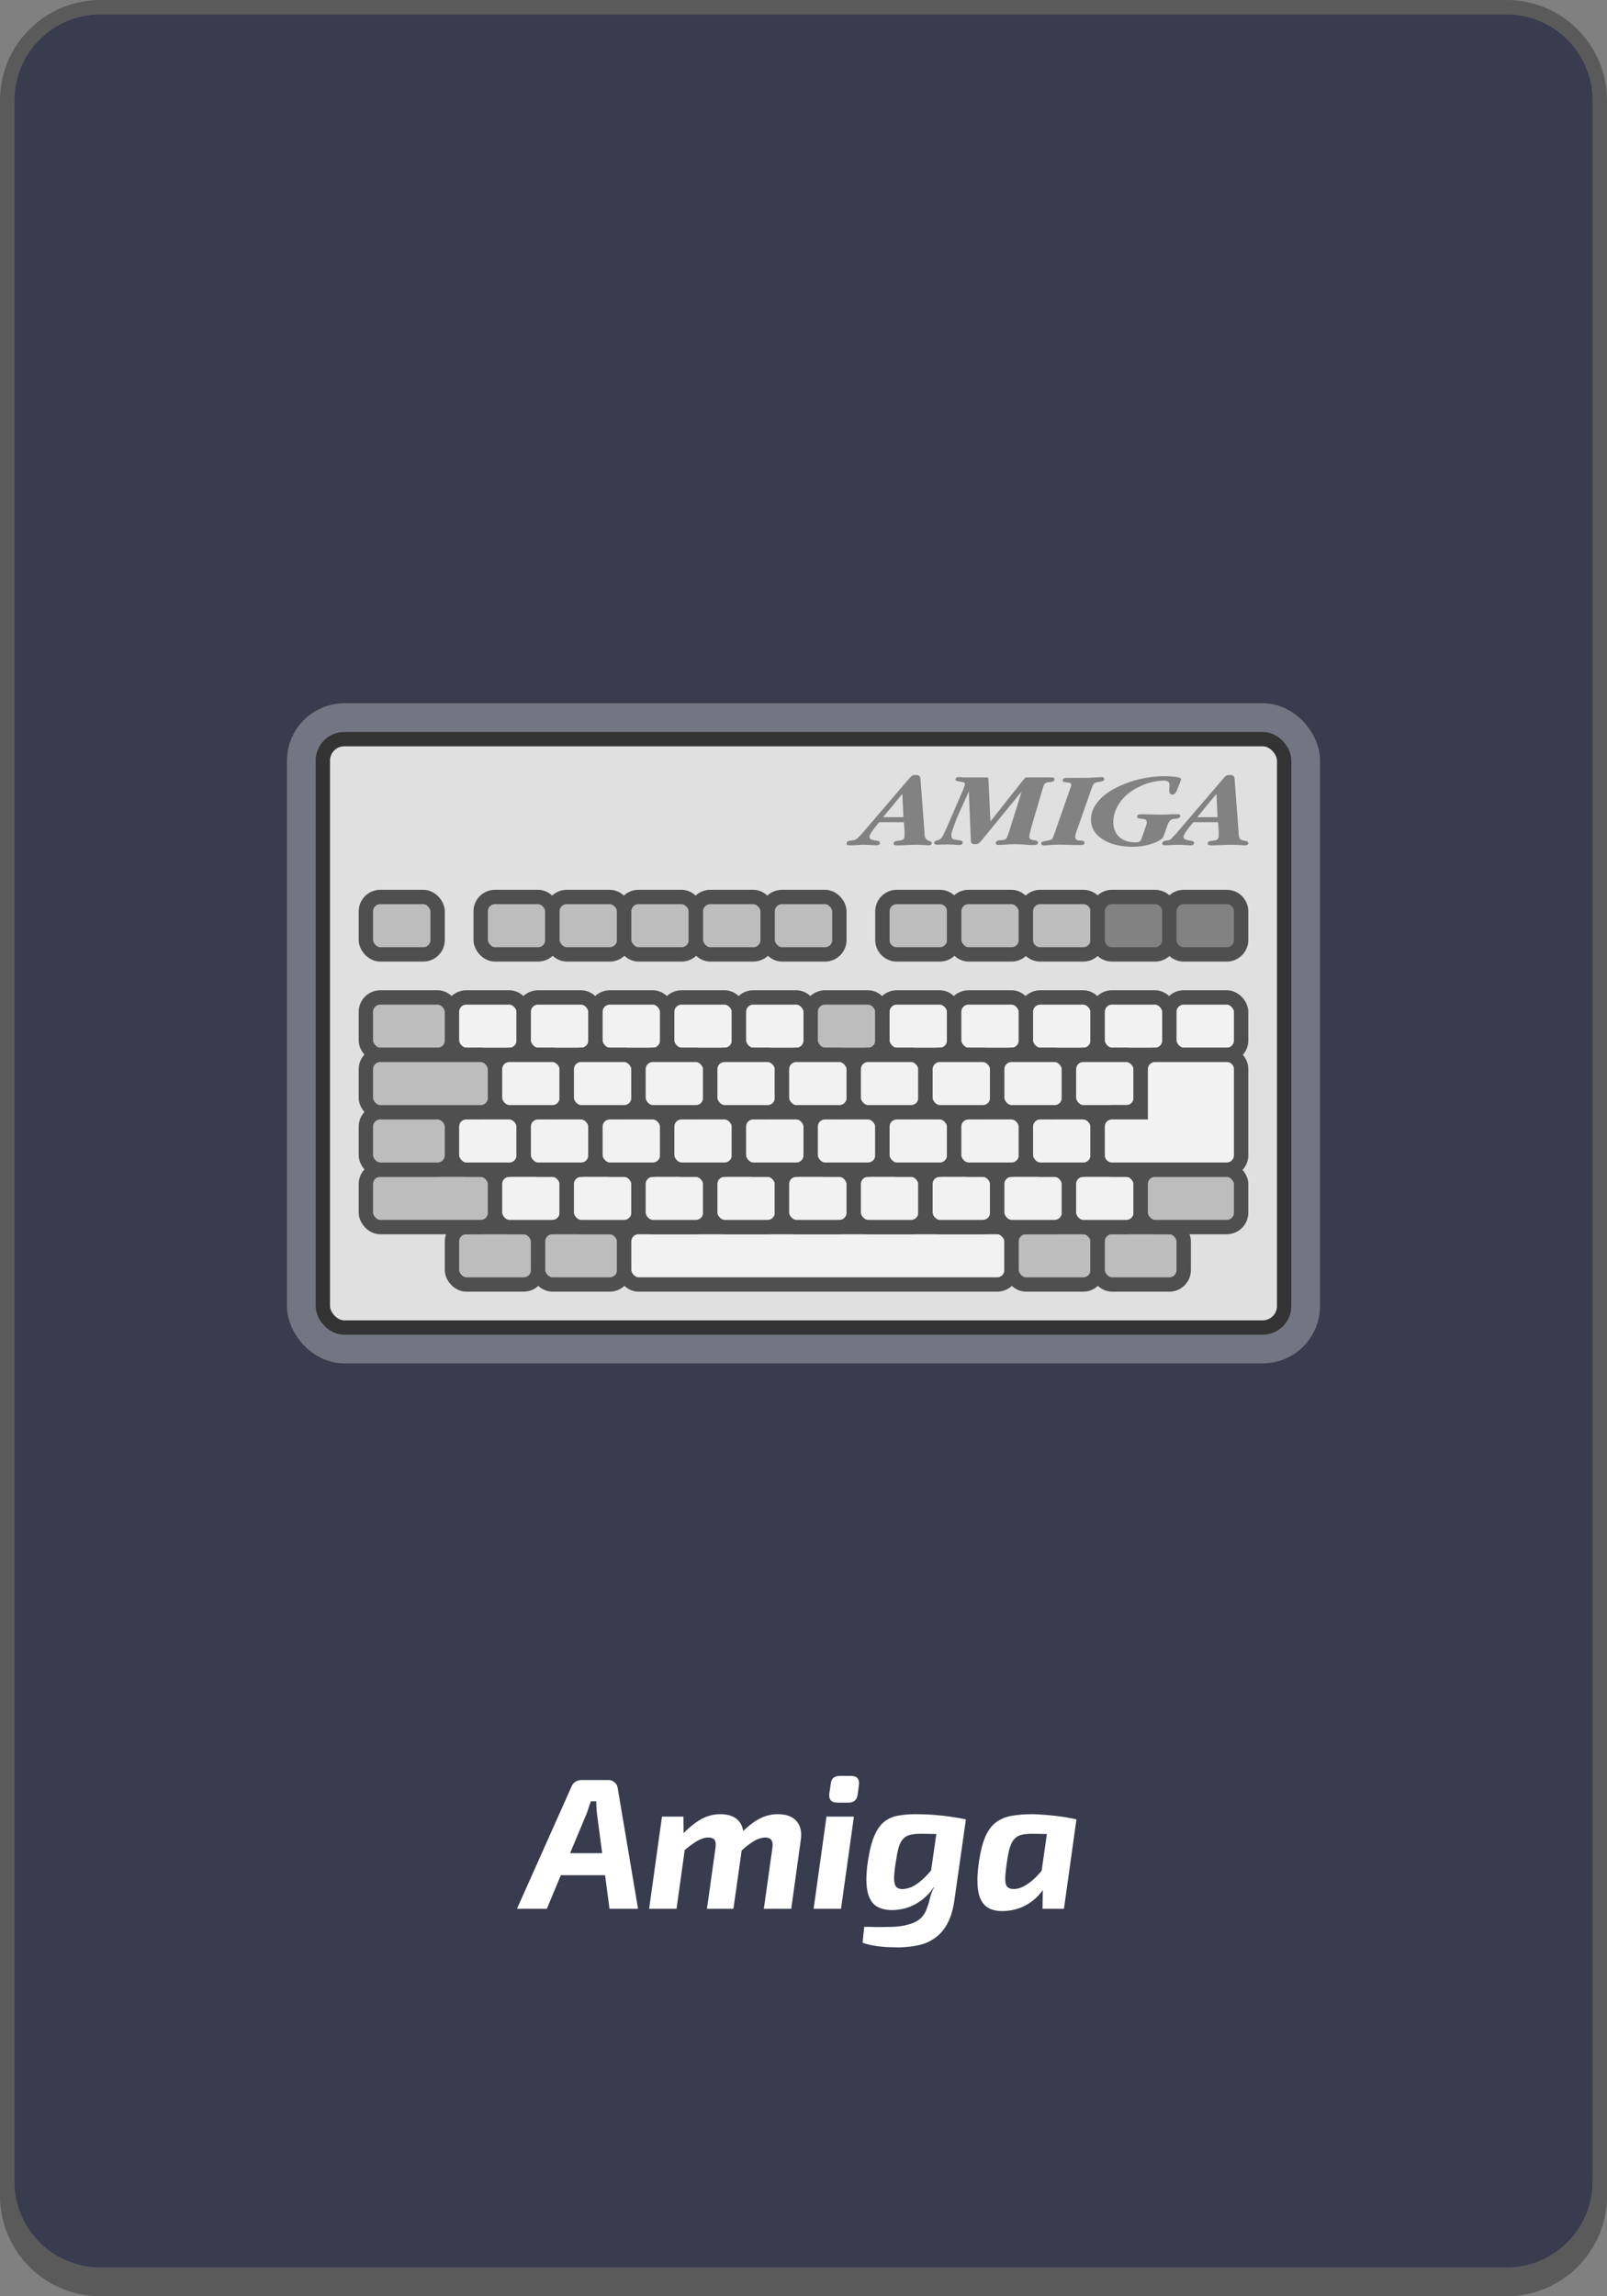 <svg width="112" height="160" viewBox="0 0 112 160" fill="none" xmlns="http://www.w3.org/2000/svg">
<rect x="0" y="0" width="112" height="160" fill="#808080" stroke="none"/>
<g clip-path="url(#clip0_113_480)">
<path fill-rule="evenodd" clip-rule="evenodd" d="M7 0C3.134 0 0 3.134 0 7V153C0 156.866 3.134 160 7 160H105C108.866 160 112 156.866 112 153V7C112 3.134 108.866 0 105 0H7ZM7 1C3.686 1 1 3.686 1 7C1 7 1 7 1 7V152C1 152.165 1.007 152.328 1.02 152.49C1.269 155.575 3.851 158 7 158H105C108.149 158 110.731 155.575 110.98 152.49C110.993 152.328 111 152.165 111 152V7C111 3.686 108.314 1 105 1H7Z" fill="black" fill-opacity="0.3"/>
<path d="M1 7C1 3.686 3.686 1 7 1H105C108.314 1 111 3.686 111 7V152C111 155.314 108.314 158 105 158H7C3.686 158 1 155.314 1 152V7Z" fill="#393B4E"/>
<path d="M42.414 124.03C42.578 124.03 42.721 124.086 42.843 124.199C42.964 124.303 43.033 124.433 43.051 124.589L44.468 133H42.479L41.608 126.396C41.59 126.24 41.577 126.088 41.569 125.941C41.56 125.794 41.556 125.651 41.556 125.512H41.179C41.135 125.633 41.088 125.772 41.036 125.928C40.992 126.084 40.94 126.236 40.88 126.383L38.111 133H36.031L39.814 124.524C39.874 124.359 39.965 124.238 40.087 124.16C40.217 124.073 40.364 124.03 40.529 124.03H42.414ZM43.103 129.126L42.921 130.66H38.293L38.475 129.126H43.103ZM47.632 126.578L47.645 128.06L47.814 128.242L47.151 133H45.24L46.137 126.578H47.632ZM50.193 126.409C50.791 126.409 51.224 126.569 51.493 126.89C51.77 127.211 51.87 127.657 51.792 128.229L51.116 133H49.27L49.868 128.749C49.903 128.489 49.881 128.307 49.803 128.203C49.725 128.09 49.578 128.034 49.361 128.034C49.205 128.034 49.041 128.069 48.867 128.138C48.694 128.207 48.499 128.32 48.282 128.476C48.066 128.623 47.801 128.831 47.489 129.1L47.255 128.138C47.792 127.54 48.291 127.102 48.75 126.825C49.209 126.548 49.691 126.409 50.193 126.409ZM54.197 126.409C54.804 126.409 55.246 126.574 55.523 126.903C55.8 127.224 55.896 127.666 55.809 128.229L55.146 133H53.235L53.833 128.749C53.868 128.472 53.837 128.285 53.742 128.19C53.656 128.086 53.517 128.034 53.326 128.034C53.179 128.034 53.019 128.069 52.845 128.138C52.681 128.199 52.49 128.307 52.273 128.463C52.065 128.61 51.814 128.818 51.519 129.087L51.272 128.138C51.809 127.531 52.303 127.094 52.754 126.825C53.214 126.548 53.694 126.409 54.197 126.409ZM59.513 126.578L58.616 133H56.705L57.602 126.578H59.513ZM59.318 123.744C59.526 123.744 59.674 123.796 59.76 123.9C59.856 124.004 59.89 124.16 59.864 124.368L59.773 125.057C59.721 125.421 59.509 125.603 59.136 125.603H58.356C57.94 125.603 57.754 125.395 57.797 124.979L57.901 124.29C57.936 123.926 58.144 123.744 58.525 123.744H59.318ZM65.42 126.656L67.318 126.773L66.525 132.35C66.439 132.991 66.287 133.524 66.07 133.949C65.854 134.382 65.576 134.725 65.238 134.976C64.909 135.236 64.523 135.418 64.081 135.522C63.648 135.626 63.171 135.682 62.651 135.691C62.504 135.691 62.279 135.687 61.975 135.678C61.681 135.669 61.364 135.639 61.026 135.587C60.688 135.535 60.385 135.461 60.116 135.366L60.233 134.261C60.389 134.261 60.545 134.261 60.701 134.261C60.866 134.27 61.057 134.274 61.273 134.274C61.49 134.274 61.759 134.27 62.079 134.261C62.695 134.252 63.223 134.157 63.665 133.975C64.116 133.793 64.424 133.468 64.588 133C64.692 132.731 64.77 132.471 64.822 132.22C64.883 131.969 64.978 131.73 65.108 131.505L64.744 131.362L65.42 126.656ZM63.795 126.409C64.246 126.409 64.692 126.426 65.134 126.461C65.585 126.496 65.997 126.543 66.369 126.604C66.751 126.656 67.063 126.712 67.305 126.773L66.005 127.813C65.65 127.796 65.325 127.787 65.03 127.787C64.744 127.778 64.471 127.774 64.211 127.774C63.891 127.774 63.626 127.8 63.418 127.852C63.219 127.904 63.059 127.999 62.937 128.138C62.816 128.268 62.716 128.459 62.638 128.71C62.569 128.953 62.504 129.273 62.443 129.672C62.357 130.201 62.313 130.612 62.313 130.907C62.322 131.193 62.378 131.388 62.482 131.492C62.595 131.596 62.76 131.639 62.976 131.622C63.219 131.605 63.466 131.527 63.717 131.388C63.969 131.241 64.22 131.041 64.471 130.79C64.723 130.539 64.97 130.248 65.212 129.919L65.55 130.53C65.377 131.033 65.13 131.475 64.809 131.856C64.489 132.229 64.112 132.523 63.678 132.74C63.245 132.957 62.768 133.074 62.248 133.091C61.711 133.1 61.291 132.987 60.987 132.753C60.693 132.51 60.506 132.133 60.428 131.622C60.35 131.102 60.372 130.448 60.493 129.659C60.606 128.914 60.758 128.324 60.948 127.891C61.139 127.458 61.369 127.137 61.637 126.929C61.915 126.712 62.231 126.574 62.586 126.513C62.95 126.444 63.353 126.409 63.795 126.409ZM71.955 126.409C72.18 126.409 72.432 126.422 72.709 126.448C72.995 126.465 73.281 126.491 73.567 126.526C73.862 126.561 74.135 126.6 74.386 126.643C74.646 126.686 74.859 126.73 75.023 126.773L73.71 127.813C73.364 127.796 73.047 127.787 72.761 127.787C72.475 127.778 72.207 127.774 71.955 127.774C71.669 127.774 71.427 127.796 71.227 127.839C71.028 127.882 70.863 127.969 70.733 128.099C70.603 128.22 70.495 128.407 70.408 128.658C70.322 128.909 70.248 129.247 70.187 129.672C70.109 130.209 70.066 130.621 70.057 130.907C70.057 131.184 70.109 131.375 70.213 131.479C70.317 131.583 70.482 131.631 70.707 131.622C70.941 131.613 71.184 131.535 71.435 131.388C71.695 131.241 71.951 131.041 72.202 130.79C72.454 130.53 72.696 130.24 72.93 129.919L73.268 130.543C73.095 131.054 72.848 131.505 72.527 131.895C72.215 132.276 71.847 132.575 71.422 132.792C70.998 133.009 70.525 133.13 70.005 133.156C69.442 133.182 69.008 133.069 68.705 132.818C68.41 132.567 68.228 132.177 68.159 131.648C68.09 131.119 68.116 130.456 68.237 129.659C68.35 128.922 68.506 128.337 68.705 127.904C68.913 127.462 69.173 127.137 69.485 126.929C69.797 126.712 70.157 126.574 70.564 126.513C70.98 126.444 71.444 126.409 71.955 126.409ZM73.125 126.656L75.023 126.773L74.152 133H72.657L72.683 131.544L72.449 131.388L73.125 126.656Z" fill="white"/>
<rect x="23" y="52" width="66" height="40" rx="1" fill="#4F4F4F"/>
<rect x="21.5" y="50.5" width="69" height="43" rx="2.5" stroke="white" stroke-opacity="0.3" stroke-width="3"/>
<rect x="22.5" y="51.5" width="67" height="41" rx="1.5" fill="#E0E0E0" stroke="#333333"/>
<path d="M62.999 57.288H61.273L61.006 57.619C60.931 57.717 60.876 57.79 60.842 57.837C60.772 57.931 60.724 58.006 60.695 58.062C60.626 58.166 60.592 58.253 60.592 58.323C60.592 58.459 60.76 58.543 61.098 58.576C61.252 58.595 61.33 58.649 61.33 58.738C61.33 58.846 61.239 58.9 61.056 58.9L60.73 58.883L60.164 58.858L59.436 58.9H59.206C59.069 58.9 59 58.858 59 58.774C59 58.704 59.027 58.654 59.082 58.624C59.136 58.593 59.239 58.571 59.39 58.557C59.541 58.543 59.669 58.492 59.771 58.403L60.105 58.059L60.251 57.877L60.404 57.702L60.558 57.52L63.265 54.365C63.402 54.197 63.5 54.094 63.556 54.056C63.613 54.018 63.701 54 63.822 54C63.953 54 64.043 54.028 64.092 54.084C64.141 54.141 64.165 54.263 64.165 54.45L64.43 57.966C64.43 58.108 64.441 58.22 64.461 58.305C64.479 58.377 64.522 58.443 64.584 58.496C64.639 58.544 64.705 58.582 64.781 58.601C64.883 58.628 64.934 58.676 64.934 58.746C64.934 58.849 64.849 58.901 64.677 58.901L64.403 58.88L63.898 58.859C63.739 58.859 63.562 58.865 63.372 58.876C63.181 58.886 62.976 58.895 62.759 58.902H62.477C62.346 58.902 62.28 58.857 62.28 58.769C62.28 58.708 62.307 58.664 62.362 58.636C62.416 58.608 62.517 58.587 62.666 58.573C62.814 58.559 62.914 58.525 62.966 58.472C63.017 58.418 63.043 58.326 63.043 58.194V57.907L62.999 57.288ZM62.964 56.938L62.887 55.316L61.548 56.938H62.964Z" fill="#828282"/>
<path d="M76.095 54.89L75.016 57.968C74.965 58.118 74.939 58.233 74.939 58.312C74.939 58.485 75.054 58.571 75.282 58.571C75.487 58.571 75.59 58.624 75.59 58.729C75.59 58.83 75.502 58.879 75.325 58.879H74.829L73.903 58.852C73.726 58.852 73.592 58.854 73.501 58.859C73.41 58.863 73.184 58.879 72.825 58.908H72.79C72.642 58.908 72.567 58.861 72.567 58.767C72.567 58.711 72.593 58.673 72.644 58.651C72.696 58.63 72.812 58.605 72.995 58.575C73.178 58.544 73.289 58.505 73.329 58.456C73.369 58.406 73.435 58.249 73.526 57.982L74.597 54.919C74.636 54.806 74.657 54.732 74.657 54.694C74.657 54.573 74.551 54.512 74.34 54.512C74.157 54.512 74.066 54.468 74.066 54.378C74.066 54.324 74.088 54.282 74.134 54.25C74.18 54.219 74.243 54.203 74.323 54.203H74.717C74.739 54.203 74.805 54.203 74.914 54.203C75.023 54.203 75.114 54.203 75.188 54.203C75.736 54.203 76.119 54.192 76.335 54.17L76.789 54.148C76.904 54.148 76.961 54.192 76.961 54.28C76.961 54.341 76.932 54.386 76.876 54.413C76.819 54.441 76.714 54.465 76.563 54.487C76.412 54.508 76.311 54.542 76.259 54.588C76.206 54.635 76.151 54.736 76.095 54.89Z" fill="#828282"/>
<path d="M81.354 57.534C81.354 57.534 81.172 58.058 81.088 58.293C80.99 58.568 80.062 59 78.93 59C78.074 59 77.377 58.825 76.84 58.474C76.303 58.124 76.035 57.67 76.035 57.114C76.035 56.67 76.197 56.249 76.523 55.852C76.849 55.455 77.308 55.113 77.902 54.828C78.387 54.594 78.912 54.412 79.474 54.281C80.036 54.151 80.588 54.084 81.132 54.084C81.496 54.084 81.819 54.11 82.1 54.16C82.242 54.187 82.314 54.237 82.314 54.31C82.314 54.352 82.297 54.405 82.262 54.47L82.048 55.003C81.963 55.246 81.851 55.368 81.714 55.368C81.566 55.368 81.492 55.272 81.492 55.081L81.509 54.723C81.509 54.601 81.479 54.516 81.419 54.467C81.359 54.418 81.257 54.393 81.115 54.393C80.749 54.393 80.375 54.454 79.993 54.576C79.61 54.697 79.248 54.871 78.905 55.096C78.5 55.362 78.18 55.691 77.945 56.079C77.711 56.468 77.594 56.87 77.594 57.287C77.594 57.718 77.731 58.06 78.005 58.313C78.279 58.565 78.654 58.692 79.127 58.692C79.27 58.692 79.369 58.674 79.423 58.64C79.477 58.605 79.527 58.525 79.573 58.399L79.89 57.484C79.913 57.432 79.924 57.374 79.924 57.309C79.924 57.207 79.899 57.141 79.847 57.111C79.796 57.081 79.659 57.054 79.436 57.03C79.316 57.03 79.256 56.983 79.256 56.889C79.256 56.786 79.355 56.735 79.556 56.735L79.984 56.742L80.755 56.763C80.807 56.763 80.844 56.763 80.867 56.763C80.913 56.763 80.944 56.763 80.961 56.763C81.212 56.763 81.437 56.754 81.637 56.734H82.048C82.191 56.734 82.262 56.774 82.262 56.855C82.262 56.967 82.145 57.032 81.911 57.049C81.763 57.049 81.648 57.084 81.569 57.154C81.488 57.225 81.417 57.351 81.354 57.534Z" fill="#828282"/>
<path d="M84.891 57.288H83.165L82.898 57.619C82.823 57.717 82.769 57.79 82.734 57.837C82.665 57.931 82.616 58.006 82.588 58.062C82.518 58.166 82.484 58.253 82.484 58.323C82.484 58.459 82.652 58.543 82.99 58.576C83.144 58.595 83.222 58.649 83.222 58.738C83.222 58.846 83.131 58.9 82.948 58.9L82.622 58.883L82.359 58.872C82.158 58.862 81.956 58.863 81.755 58.873L81.212 58.9C81.075 58.9 81.007 58.858 81.007 58.774C81.007 58.704 81.034 58.654 81.088 58.624C81.143 58.593 81.246 58.571 81.397 58.557C81.548 58.543 81.561 58.492 81.663 58.403L81.998 58.059L82.143 57.877L82.297 57.702L82.451 57.52L85.157 54.365C85.294 54.197 85.392 54.094 85.448 54.056C85.505 54.018 85.594 54 85.714 54C85.845 54 85.935 54.028 85.984 54.084C86.033 54.141 86.057 54.263 86.057 54.45L86.323 57.966C86.323 58.205 86.353 58.363 86.413 58.441C86.473 58.518 86.585 58.566 86.751 58.585C86.916 58.604 87 58.658 87 58.747C87 58.85 86.915 58.902 86.743 58.902L86.469 58.881L85.793 58.86C85.633 58.86 85.457 58.866 85.266 58.876C85.075 58.887 84.87 58.895 84.653 58.903H84.371C84.24 58.903 84.174 58.858 84.174 58.77C84.174 58.709 84.201 58.664 84.256 58.637C84.31 58.608 84.412 58.588 84.56 58.574C84.708 58.56 84.808 58.526 84.86 58.472C84.912 58.419 84.937 58.326 84.937 58.195V57.908L84.891 57.288ZM84.857 56.938L84.78 55.316L83.441 56.938H84.857Z" fill="#828282"/>
<path d="M71.205 55.149L68.499 58.452C68.367 58.615 68.269 58.718 68.208 58.76C68.145 58.803 68.059 58.823 67.951 58.823C67.836 58.823 67.759 58.803 67.72 58.76C67.679 58.718 67.66 58.627 67.66 58.486L67.523 55.141L66.658 57.071L66.521 57.451C66.412 57.746 66.349 57.926 66.332 57.989C66.315 58.052 66.307 58.134 66.307 58.232C66.307 58.345 66.34 58.419 66.405 58.454C66.471 58.489 66.629 58.523 66.881 58.556C67.024 58.57 67.095 58.621 67.095 58.711C67.095 58.824 67.004 58.88 66.821 58.88L66.504 58.855L65.998 58.838L65.333 58.859C65.185 58.859 65.111 58.812 65.111 58.718C65.111 58.642 65.186 58.586 65.337 58.551C65.422 58.53 65.499 58.489 65.559 58.435C65.589 58.408 65.614 58.386 65.614 58.386C65.676 58.323 65.799 58.083 65.982 57.667L67.096 55.101C67.199 54.848 67.25 54.692 67.25 54.631C67.25 54.579 67.222 54.541 67.168 54.518C67.114 54.495 67.004 54.473 66.839 54.452C66.673 54.431 66.59 54.38 66.59 54.301C66.59 54.259 66.613 54.222 66.659 54.189C66.705 54.156 66.758 54.14 66.821 54.14L67.138 54.168H68.747C68.816 54.168 68.856 54.177 68.867 54.196C68.884 54.22 68.892 54.278 68.892 54.371L69.029 57.238L71.342 54.315C71.399 54.243 71.439 54.201 71.462 54.187C71.485 54.174 71.531 54.167 71.599 54.167H71.685C71.788 54.167 71.896 54.167 72.01 54.167C72.125 54.167 72.25 54.167 72.387 54.167H73.304C73.43 54.167 73.493 54.21 73.493 54.293C73.493 54.41 73.394 54.477 73.197 54.493C73 54.509 72.877 54.542 72.828 54.591C72.779 54.64 72.73 54.75 72.678 54.923L71.838 57.786C71.816 57.866 71.793 57.962 71.77 58.074C71.748 58.186 71.736 58.26 71.736 58.298C71.736 58.377 71.763 58.435 71.818 58.473C71.872 58.511 71.974 58.538 72.122 58.557C72.27 58.575 72.344 58.629 72.344 58.718C72.344 58.826 72.244 58.879 72.044 58.879H71.771C71.366 58.842 71.034 58.823 70.777 58.823C70.492 58.823 70.246 58.833 70.041 58.852L69.613 58.879C69.47 58.879 69.399 58.83 69.399 58.732C69.399 58.653 69.451 58.599 69.553 58.571L69.698 58.55L69.802 58.543L69.895 58.529C70.01 58.52 70.091 58.484 70.139 58.421C70.188 58.358 70.252 58.197 70.332 57.941L71.205 55.149Z" fill="#828282"/>
<rect x="25.5" y="62.5" width="5" height="4" rx="1" fill="#BDBDBD" stroke="#4F4F4F"/>
<rect x="25.5" y="69.5" width="6" height="4" rx="1" fill="#BDBDBD" stroke="#4F4F4F"/>
<rect x="31.5" y="69.5" width="5" height="4" rx="1" fill="#F2F2F2" stroke="#4F4F4F"/>
<rect x="36.5" y="69.5" width="5" height="4" rx="1" fill="#F2F2F2" stroke="#4F4F4F"/>
<rect x="41.5" y="69.5" width="5" height="4" rx="1" fill="#F2F2F2" stroke="#4F4F4F"/>
<rect x="46.5" y="69.5" width="5" height="4" rx="1" fill="#F2F2F2" stroke="#4F4F4F"/>
<rect x="51.5" y="69.5" width="5" height="4" rx="1" fill="#F2F2F2" stroke="#4F4F4F"/>
<rect x="56.5" y="69.5" width="5" height="4" rx="1" fill="#BDBDBD" stroke="#4F4F4F"/>
<rect x="61.5" y="69.5" width="5" height="4" rx="1" fill="#F2F2F2" stroke="#4F4F4F"/>
<rect x="66.5" y="69.5" width="5" height="4" rx="1" fill="#F2F2F2" stroke="#4F4F4F"/>
<rect x="71.5" y="69.5" width="5" height="4" rx="1" fill="#F2F2F2" stroke="#4F4F4F"/>
<rect x="76.5" y="69.5" width="5" height="4" rx="1" fill="#F2F2F2" stroke="#4F4F4F"/>
<rect x="81.5" y="69.5" width="5" height="4" rx="1" fill="#F2F2F2" stroke="#4F4F4F"/>
<rect x="31.5" y="85.5" width="6" height="4" rx="1" fill="#BDBDBD" stroke="#4F4F4F"/>
<rect x="37.5" y="85.5" width="6" height="4" rx="1" fill="#BDBDBD" stroke="#4F4F4F"/>
<rect x="43.5" y="85.5" width="27" height="4" rx="1" fill="#F2F2F2" stroke="#4F4F4F"/>
<rect x="70.5" y="85.5" width="6" height="4" rx="1" fill="#BDBDBD" stroke="#4F4F4F"/>
<rect x="76.5" y="85.5" width="6" height="4" rx="1" fill="#BDBDBD" stroke="#4F4F4F"/>
<rect x="25.5" y="81.5" width="9" height="4" rx="1" fill="#BDBDBD" stroke="#4F4F4F"/>
<rect x="34.5" y="81.5" width="5" height="4" rx="1" fill="#F2F2F2" stroke="#4F4F4F"/>
<rect x="39.5" y="81.5" width="5" height="4" rx="1" fill="#F2F2F2" stroke="#4F4F4F"/>
<rect x="44.5" y="81.5" width="5" height="4" rx="1" fill="#F2F2F2" stroke="#4F4F4F"/>
<rect x="49.5" y="81.5" width="5" height="4" rx="1" fill="#F2F2F2" stroke="#4F4F4F"/>
<rect x="54.5" y="81.5" width="5" height="4" rx="1" fill="#F2F2F2" stroke="#4F4F4F"/>
<rect x="59.5" y="81.5" width="5" height="4" rx="1" fill="#F2F2F2" stroke="#4F4F4F"/>
<rect x="64.5" y="81.5" width="5" height="4" rx="1" fill="#F2F2F2" stroke="#4F4F4F"/>
<rect x="69.5" y="81.5" width="5" height="4" rx="1" fill="#F2F2F2" stroke="#4F4F4F"/>
<rect x="74.5" y="81.5" width="5" height="4" rx="1" fill="#F2F2F2" stroke="#4F4F4F"/>
<rect x="79.5" y="81.5" width="7" height="4" rx="1" fill="#BDBDBD" stroke="#4F4F4F"/>
<rect x="25.5" y="77.5" width="6" height="4" rx="1" fill="#BDBDBD" stroke="#4F4F4F"/>
<rect x="31.5" y="77.5" width="5" height="4" rx="1" fill="#F2F2F2" stroke="#4F4F4F"/>
<rect x="36.5" y="77.5" width="5" height="4" rx="1" fill="#F2F2F2" stroke="#4F4F4F"/>
<rect x="41.5" y="77.5" width="5" height="4" rx="1" fill="#F2F2F2" stroke="#4F4F4F"/>
<rect x="46.5" y="77.5" width="5" height="4" rx="1" fill="#F2F2F2" stroke="#4F4F4F"/>
<rect x="51.5" y="77.5" width="5" height="4" rx="1" fill="#F2F2F2" stroke="#4F4F4F"/>
<rect x="56.5" y="77.5" width="5" height="4" rx="1" fill="#F2F2F2" stroke="#4F4F4F"/>
<rect x="61.5" y="77.5" width="5" height="4" rx="1" fill="#F2F2F2" stroke="#4F4F4F"/>
<rect x="66.5" y="77.5" width="5" height="4" rx="1" fill="#F2F2F2" stroke="#4F4F4F"/>
<rect x="71.5" y="77.5" width="5" height="4" rx="1" fill="#F2F2F2" stroke="#4F4F4F"/>
<rect x="25.5" y="73.5" width="9" height="4" rx="1" fill="#BDBDBD" stroke="#4F4F4F"/>
<rect x="34.5" y="73.5" width="5" height="4" rx="1" fill="#F2F2F2" stroke="#4F4F4F"/>
<rect x="39.5" y="73.5" width="5" height="4" rx="1" fill="#F2F2F2" stroke="#4F4F4F"/>
<rect x="44.5" y="73.5" width="5" height="4" rx="1" fill="#F2F2F2" stroke="#4F4F4F"/>
<rect x="49.5" y="73.5" width="5" height="4" rx="1" fill="#F2F2F2" stroke="#4F4F4F"/>
<rect x="54.5" y="73.5" width="5" height="4" rx="1" fill="#F2F2F2" stroke="#4F4F4F"/>
<rect x="59.5" y="73.5" width="5" height="4" rx="1" fill="#F2F2F2" stroke="#4F4F4F"/>
<rect x="64.5" y="73.5" width="5" height="4" rx="1" fill="#F2F2F2" stroke="#4F4F4F"/>
<rect x="69.5" y="73.5" width="5" height="4" rx="1" fill="#F2F2F2" stroke="#4F4F4F"/>
<rect x="74.5" y="73.5" width="5" height="4" rx="1" fill="#F2F2F2" stroke="#4F4F4F"/>
<rect x="33.5" y="62.5" width="5" height="4" rx="1" fill="#BDBDBD" stroke="#4F4F4F"/>
<rect x="38.5" y="62.5" width="5" height="4" rx="1" fill="#BDBDBD" stroke="#4F4F4F"/>
<rect x="43.5" y="62.5" width="5" height="4" rx="1" fill="#BDBDBD" stroke="#4F4F4F"/>
<rect x="48.5" y="62.5" width="5" height="4" rx="1" fill="#BDBDBD" stroke="#4F4F4F"/>
<rect x="53.5" y="62.5" width="5" height="4" rx="1" fill="#BDBDBD" stroke="#4F4F4F"/>
<path d="M62.5 62.5C61.948 62.5 61.5 62.948 61.5 63.5V65.5C61.5 66.052 61.948 66.5 62.5 66.5H65.5C66.052 66.5 66.5 66.052 66.5 65.5V63.5C66.5 62.948 66.052 62.5 65.5 62.5H62.5Z" fill="#BDBDBD" stroke="#4F4F4F"/>
<rect x="66.5" y="62.5" width="5" height="4" rx="1" fill="#BDBDBD" stroke="#4F4F4F"/>
<path d="M72.5 62.5C71.948 62.5 71.5 62.948 71.5 63.5V65.5C71.5 66.052 71.948 66.5 72.5 66.5H75.5C76.052 66.5 76.5 66.052 76.5 65.5V63.5C76.5 62.948 76.052 62.5 75.5 62.5H72.5Z" fill="#BDBDBD" stroke="#4F4F4F"/>
<path d="M77.5 62.5C76.948 62.5 76.5 62.948 76.5 63.5V65.5C76.5 66.052 76.948 66.5 77.5 66.5H80.5C81.052 66.5 81.5 66.052 81.5 65.5V63.5C81.5 62.948 81.052 62.5 80.5 62.5H77.5Z" fill="#828282" stroke="#4F4F4F"/>
<path d="M82.5 62.5C81.948 62.5 81.5 62.948 81.5 63.5V65.5C81.5 66.052 81.948 66.5 82.5 66.5H85.5C86.052 66.5 86.5 66.052 86.5 65.5V63.5C86.5 62.948 86.052 62.5 85.5 62.5H82.5Z" fill="#828282" stroke="#4F4F4F"/>
<path d="M85.5 73.5H80.5C79.948 73.5 79.5 73.948 79.5 74.5V77.5H77.5C76.948 77.5 76.5 77.948 76.5 78.5V80.5C76.5 81.052 76.948 81.5 77.5 81.5H85.5C86.052 81.5 86.5 81.052 86.5 80.5V74.5C86.5 73.948 86.052 73.5 85.5 73.5Z" fill="#F2F2F2" stroke="#4F4F4F"/>
</g>
<defs>
<clipPath id="clip0_113_480">
<rect width="112" height="160" rx="6" fill="white"/>
</clipPath>
</defs>
</svg>
